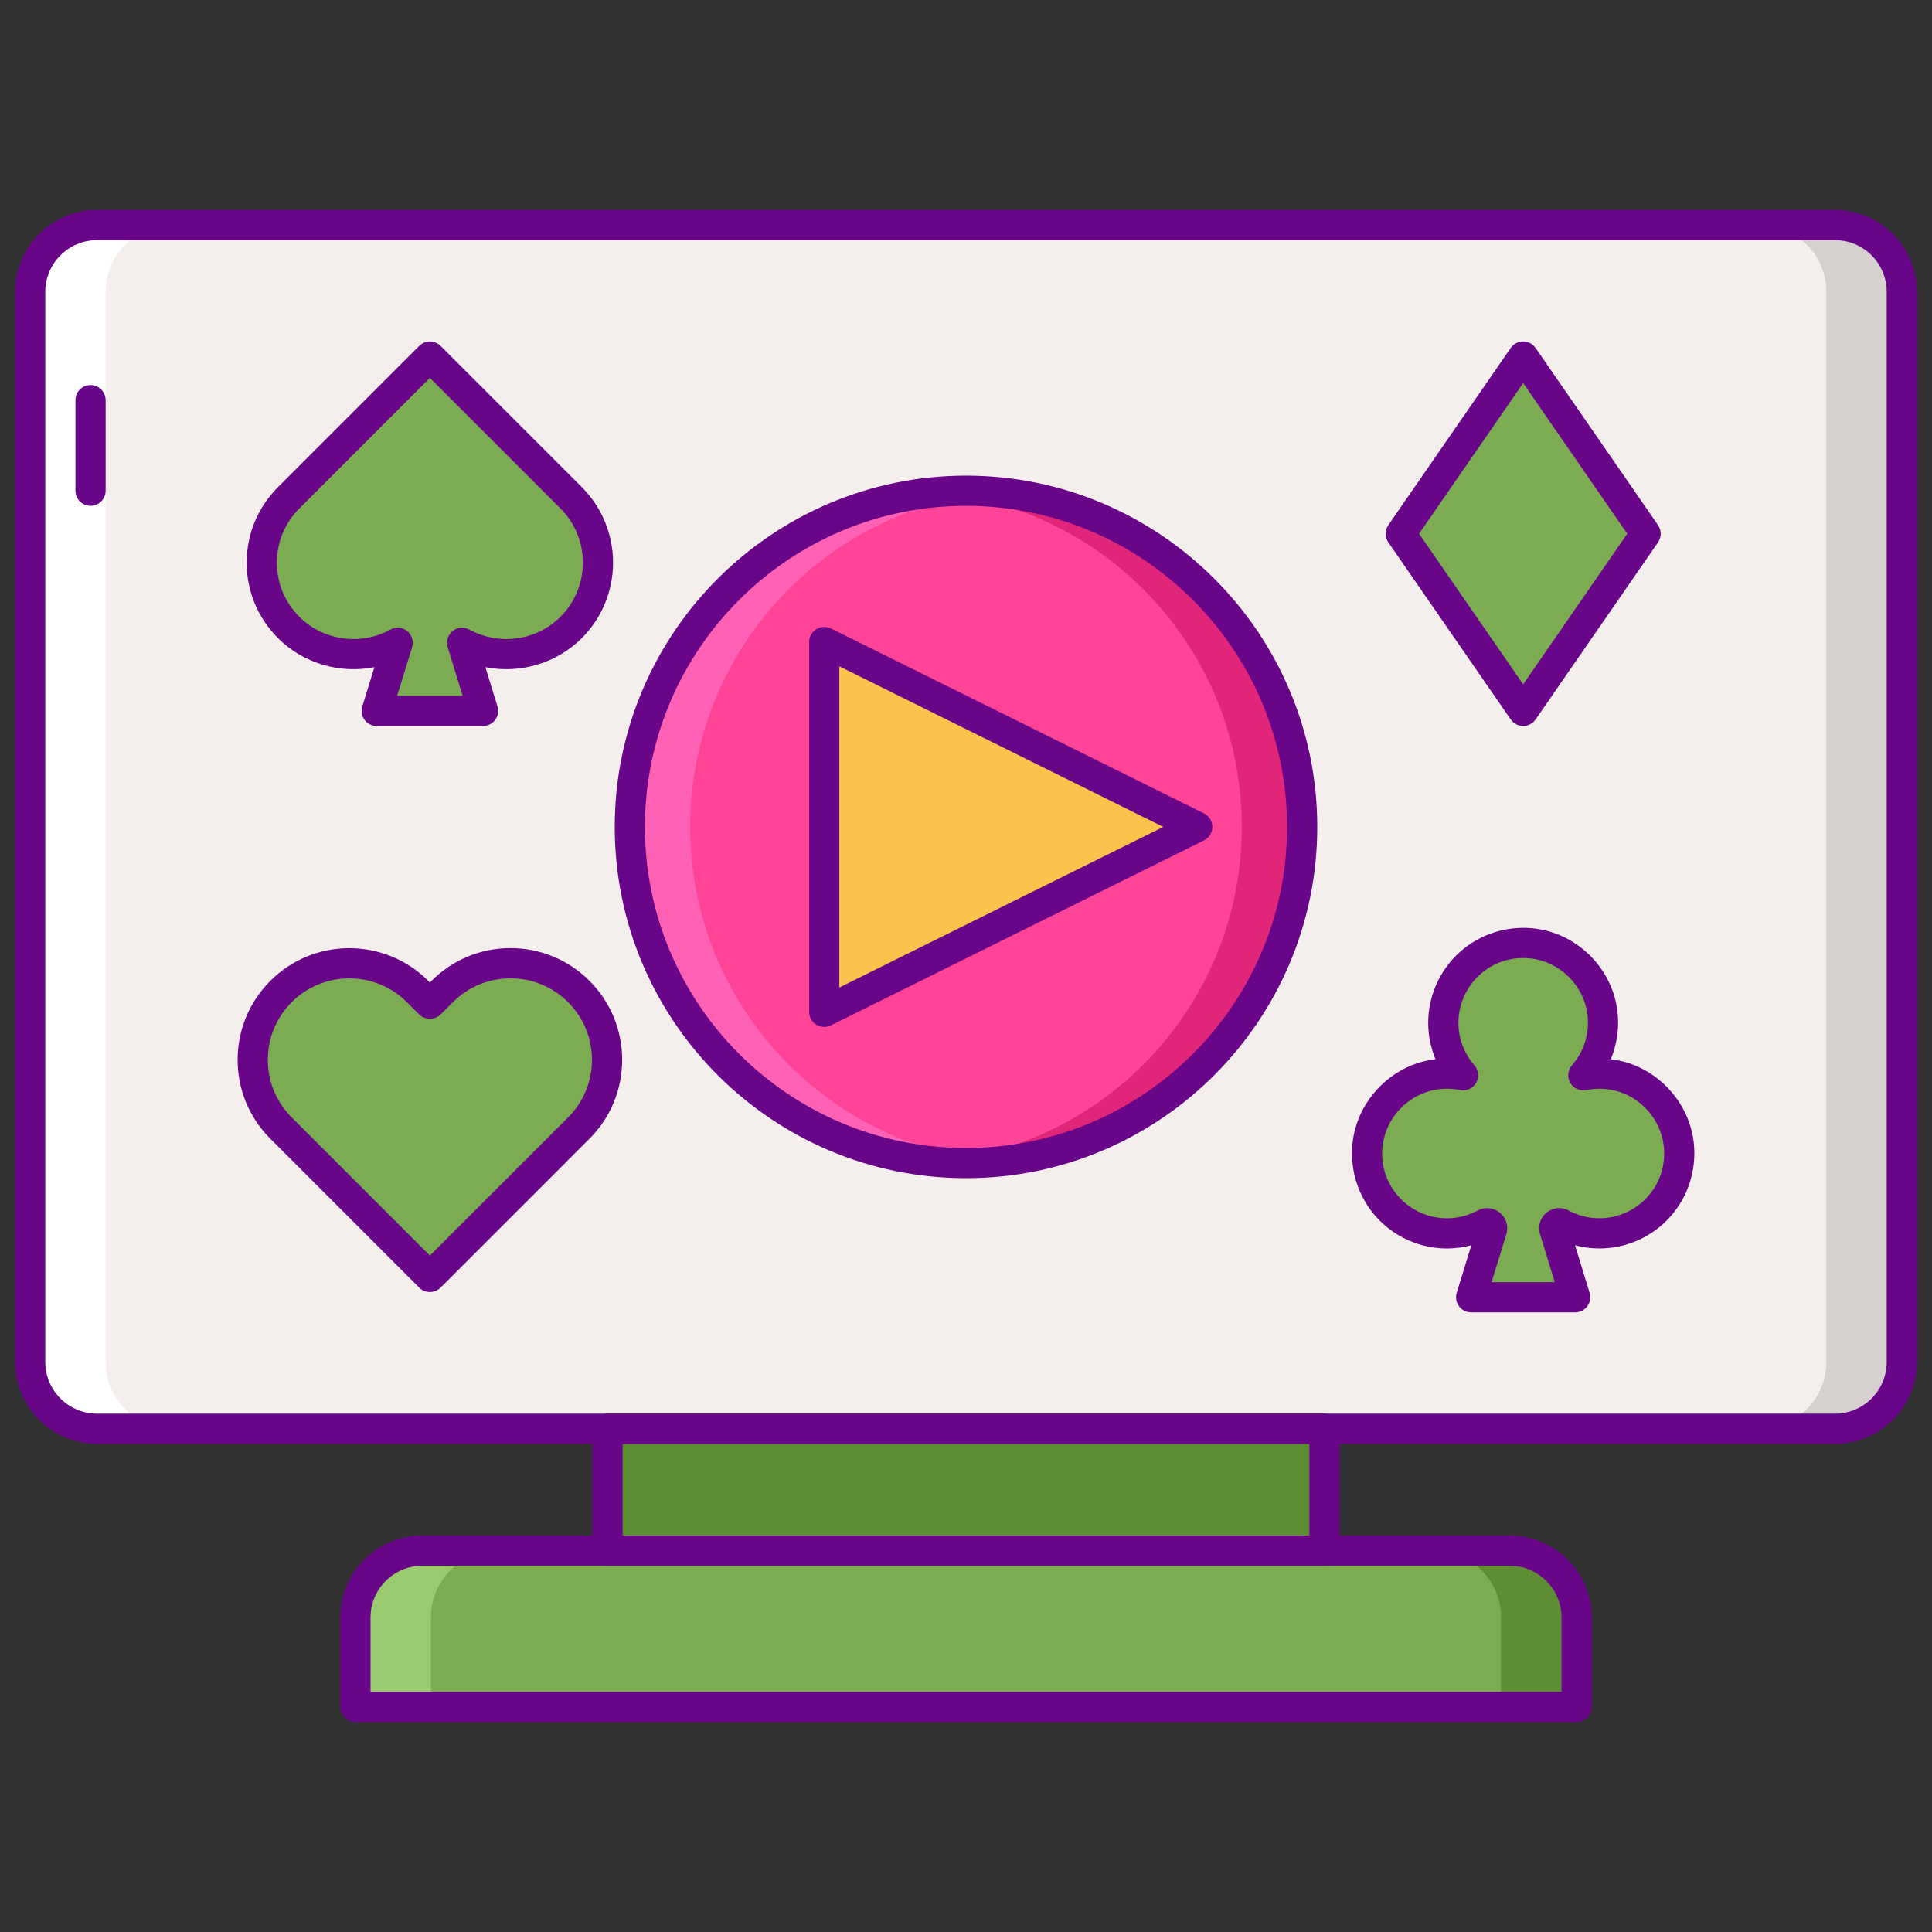 <?xml version="1.0" encoding="utf-8"?>
<!-- Generator: Adobe Illustrator 22.1.0, SVG Export Plug-In . SVG Version: 6.00 Build 0)  -->
<svg version="1.1" id="Layer_1" xmlns="http://www.w3.org/2000/svg" xmlns:xlink="http://www.w3.org/1999/xlink" x="0px" y="0px"
	 viewBox="0 0 256 256" style="enable-background:new 0 0 256 256;" xml:space="preserve">
<rect x="0" y="0" width="256" height="256" fill="#333333" stroke="none"/>
<style type="text/css">
	.st0{fill:#FCC24C;}
	.st1{fill:#FCE06A;}
	.st2{fill:#DEA42E;}
	.st3{fill:#690589;}
	.st4{fill:#7BAC51;}
	.st5{fill:#5D8E33;}
	.st6{fill:#99CA6F;}
	.st7{fill:#F4EFED;}
	.st8{fill:#FF4397;}
	.st9{fill:#D6D1CF;}
	.st10{fill:#FFFFFF;}
	.st11{fill:#FF9F70;}
	.st12{fill:#FFBD8E;}
	.st13{fill:#E18152;}
	.st14{fill:#E12579;}
	.st15{fill:#FF61B5;}
</style>
<g>
	<g>
		<path class="st7" d="M243.15,189.318H12.85c-4.888,0-8.85-3.962-8.85-8.85V38.672c0-4.888,3.962-8.85,8.85-8.85h230.3
			c4.888,0,8.85,3.962,8.85,8.85v141.796C252,185.356,248.038,189.318,243.15,189.318z"/>
	</g>
	<g>
		<path class="st9" d="M243.15,29.822h-10c4.888,0,8.85,3.962,8.85,8.85v141.796c0,4.888-3.962,8.85-8.85,8.85h10
			c4.888,0,8.85-3.962,8.85-8.85V38.672C252,33.784,248.038,29.822,243.15,29.822z"/>
	</g>
	<g>
		<path class="st10" d="M12.85,189.318h10c-4.888,0-8.85-3.962-8.85-8.85V38.672c0-4.888,3.962-8.85,8.85-8.85h-10
			c-4.888,0-8.85,3.962-8.85,8.85v141.796C4,185.356,7.962,189.318,12.85,189.318z"/>
	</g>
	<g>
		<path class="st4" d="M208.901,226.178H47.099v-11.854c0-4.888,3.962-8.85,8.85-8.85h144.102c4.888,0,8.85,3.962,8.85,8.85V226.178
			z"/>
	</g>
	<g>
		<path class="st5" d="M200.051,205.474h-10c4.888,0,8.85,3.962,8.85,8.85v11.855h10v-11.855
			C208.901,209.436,204.939,205.474,200.051,205.474z"/>
	</g>
	<g>
		<path class="st6" d="M55.949,205.474h10c-4.888,0-8.85,3.962-8.85,8.85v11.855h-10v-11.855
			C47.099,209.436,51.061,205.474,55.949,205.474z"/>
	</g>
	<g>
		<rect x="80.503" y="189.318" class="st5" width="94.993" height="16.156"/>
	</g>
	<g>
		<path class="st3" d="M12,67.026c-1.105,0-2-0.896-2-2v-12c0-1.105,0.895-2,2-2c1.104,0,2,0.895,2,2v12
			C14,66.13,13.104,67.026,12,67.026z"/>
	</g>
	<g>
		<path class="st3" d="M208.901,228.178H47.099c-1.104,0-2-0.896-2-2v-11.855c0-5.983,4.867-10.85,10.851-10.85h144.102
			c5.983,0,10.851,4.867,10.851,10.85v11.855C210.901,227.283,210.006,228.178,208.901,228.178z M49.099,224.178h157.803v-9.855
			c0-3.777-3.073-6.85-6.851-6.85H55.949c-3.777,0-6.851,3.073-6.851,6.85V224.178z"/>
	</g>
	<g>
		<path class="st3" d="M175.497,207.474H80.503c-1.104,0-2-0.896-2-2v-16.155c0-1.105,0.896-2,2-2h94.994c1.104,0,2,0.895,2,2
			v16.155C177.497,206.578,176.602,207.474,175.497,207.474z M82.503,203.474h90.994v-12.155H82.503V203.474z"/>
	</g>
	<g>
		<path class="st3" d="M243.15,191.318H12.85c-5.982,0-10.85-4.867-10.85-10.85V38.672c0-5.983,4.867-10.85,10.85-10.85H243.15
			c5.982,0,10.85,4.867,10.85,10.85v141.796C254,186.451,249.133,191.318,243.15,191.318z M12.85,31.822
			c-3.777,0-6.85,3.073-6.85,6.85v141.796c0,3.777,3.072,6.85,6.85,6.85H243.15c3.777,0,6.85-3.073,6.85-6.85V38.672
			c0-3.777-3.072-6.85-6.85-6.85H12.85z"/>
	</g>
	<g>
		<path class="st4" d="M213.627,142.394c-1.327-0.207-2.617-0.166-3.831,0.083c1.914-2.193,2.949-5.173,2.518-8.399
			c-0.632-4.731-4.531-8.54-9.276-9.067c-6.387-0.709-11.794,4.272-11.794,10.516c0,2.663,0.991,5.09,2.615,6.95
			c-1.214-0.249-2.504-0.29-3.831-0.083c-4.633,0.722-8.315,4.604-8.821,9.266c-0.693,6.376,4.283,11.768,10.519,11.768
			c1.82,0,3.53-0.462,5.024-1.272c0.516-0.28,1.107,0.232,0.935,0.793l-2.753,8.945h6.436h0.919h6.436l-2.753-8.945
			c-0.173-0.561,0.419-1.072,0.935-0.793c1.494,0.81,3.204,1.272,5.024,1.272c6.235,0,11.211-5.393,10.519-11.768
			C221.941,146.998,218.26,143.116,213.627,142.394z"/>
	</g>
	<g>
		<path class="st4" d="M56.963,133.012l-1.631-1.632c-4.997-4.997-13.099-4.997-18.096,0h0c-4.997,4.997-4.997,13.099,0,18.096
			l19.727,19.727l19.727-19.727c4.997-4.997,4.997-13.099,0-18.096l0,0c-4.997-4.997-13.099-4.997-18.096,0L56.963,133.012z"/>
	</g>
	<g>
		<polygon class="st4" points="201.827,94.196 185.602,70.721 201.827,47.246 218.052,70.721 		"/>
	</g>
	<g>
		<path class="st4" d="M64.008,94.196l-2.776-9.022c4.615,2.55,10.534,1.876,14.449-2.038l0,0c4.742-4.742,4.742-12.429,0-17.171
			L56.963,47.246L38.244,65.965c-4.742,4.741-4.742,12.429,0,17.171c3.915,3.915,9.834,4.588,14.449,2.038l-2.776,9.022H64.008z"/>
	</g>
	<g>
		<path class="st3" d="M208.724,173.894h-13.793c-0.635,0-1.231-0.301-1.608-0.812c-0.378-0.51-0.49-1.169-0.303-1.776l1.938-6.301
			c-1.051,0.28-2.14,0.424-3.232,0.424c-3.569,0-6.984-1.524-9.369-4.182c-2.383-2.656-3.526-6.229-3.139-9.802
			c0.602-5.535,5.018-10.172,10.502-11.026c0.164-0.025,0.327-0.048,0.491-0.067c-0.633-1.518-0.967-3.156-0.967-4.824
			c0-3.575,1.528-6.993,4.193-9.378c2.661-2.383,6.235-3.527,9.821-3.126c5.645,0.626,10.286,5.164,11.037,10.79
			c0.3,2.243-0.009,4.497-0.856,6.537c0.165,0.02,0.33,0.042,0.495,0.068l0,0c5.483,0.854,9.9,5.491,10.502,11.025
			c0.388,3.574-0.756,7.146-3.139,9.802c-2.385,2.658-5.8,4.182-9.368,4.182c-1.094,0-2.182-0.144-3.233-0.424l1.938,6.302
			c0.188,0.607,0.075,1.266-0.303,1.776C209.955,173.592,209.358,173.894,208.724,173.894z M197.639,169.894h8.377l-1.956-6.357
			c-0.321-1.042,0.018-2.164,0.864-2.856c0.836-0.685,1.987-0.795,2.936-0.282c1.26,0.683,2.63,1.03,4.07,1.03
			c2.435,0,4.764-1.04,6.391-2.854c1.649-1.838,2.409-4.217,2.14-6.699c-0.41-3.768-3.413-6.924-7.141-7.505l0,0
			c-1.056-0.165-2.106-0.143-3.124,0.066c-0.84,0.174-1.696-0.211-2.129-0.953c-0.432-0.741-0.343-1.676,0.222-2.322
			c1.652-1.892,2.378-4.313,2.043-6.819c-0.512-3.829-3.671-6.918-7.514-7.344c-2.488-0.275-4.87,0.48-6.712,2.13
			c-1.818,1.628-2.861,3.959-2.861,6.398c0,2.066,0.754,4.067,2.122,5.635c0.564,0.646,0.653,1.581,0.222,2.322
			c-0.432,0.741-1.286,1.126-2.129,0.953c-1.019-0.209-2.069-0.231-3.124-0.066c-3.728,0.581-6.73,3.737-7.141,7.506
			c-0.27,2.481,0.49,4.86,2.14,6.698c1.627,1.813,3.957,2.854,6.392,2.854c1.42,0,2.827-0.356,4.07-1.03
			c0.945-0.513,2.099-0.402,2.935,0.283c0.847,0.693,1.186,1.814,0.864,2.857L197.639,169.894z"/>
	</g>
	<g>
		<path class="st3" d="M56.963,171.204c-0.53,0-1.039-0.211-1.414-0.586l-19.727-19.728c-2.795-2.794-4.334-6.51-4.334-10.462
			c0-3.952,1.539-7.667,4.334-10.462c5.768-5.769,15.156-5.769,20.924,0l0.218,0.217l0.216-0.217
			c2.795-2.795,6.511-4.335,10.463-4.335c3.953,0,7.668,1.54,10.462,4.334c2.795,2.794,4.334,6.51,4.334,10.462
			c0,3.952-1.539,7.668-4.334,10.462l-19.726,19.728C58.002,170.993,57.493,171.204,56.963,171.204z M46.283,129.638
			c-2.765,0-5.529,1.052-7.634,3.157c-2.039,2.039-3.162,4.75-3.162,7.634c0,2.884,1.123,5.595,3.162,7.634l18.313,18.313
			l18.312-18.313c2.039-2.039,3.162-4.75,3.162-7.634c0-2.883-1.123-5.595-3.162-7.634c-2.039-2.039-4.75-3.162-7.634-3.162
			c-2.884,0-5.595,1.123-7.634,3.162l-1.63,1.631c-0.748,0.751-2.077,0.752-2.829,0.001l-1.632-1.632
			C51.812,130.69,49.048,129.638,46.283,129.638z"/>
	</g>
	<g>
		<path class="st3" d="M201.827,96.196c-0.657,0-1.271-0.323-1.646-0.863l-16.225-23.475c-0.473-0.685-0.473-1.59,0-2.274
			l16.225-23.475c0.374-0.54,0.988-0.863,1.646-0.863c0.657,0,1.271,0.323,1.646,0.863l16.225,23.475
			c0.473,0.685,0.473,1.59,0,2.274l-16.225,23.475C203.099,95.873,202.484,96.196,201.827,96.196z M188.034,70.721l13.793,19.958
			l13.793-19.958l-13.793-19.957L188.034,70.721z"/>
	</g>
	<g>
		<path class="st3" d="M64.008,96.196H49.917c-0.635,0-1.232-0.301-1.608-0.812c-0.378-0.51-0.49-1.17-0.303-1.776l1.601-5.204
			c-4.546,0.9-9.391-0.467-12.776-3.854c-2.672-2.671-4.143-6.222-4.143-9.999c0-3.777,1.471-7.329,4.143-10l18.719-18.718
			c0.781-0.781,2.047-0.781,2.828,0l18.719,18.719c5.514,5.513,5.514,14.485,0,19.998c-3.386,3.386-8.232,4.754-12.777,3.854
			l1.601,5.205c0.188,0.606,0.074,1.266-0.303,1.776C65.239,95.895,64.643,96.196,64.008,96.196z M52.625,92.196H61.3l-1.978-6.434
			c-0.24-0.779,0.018-1.626,0.65-2.14c0.634-0.515,1.516-0.592,2.228-0.198c3.935,2.172,8.894,1.471,12.068-1.702
			c3.954-3.955,3.954-10.388,0-14.342L56.963,50.075L39.658,67.379c-1.916,1.915-2.971,4.462-2.971,7.171
			c0,2.709,1.055,5.256,2.971,7.171c3.173,3.174,8.135,3.873,12.068,1.702c0.713-0.394,1.594-0.317,2.227,0.198
			c0.633,0.514,0.891,1.361,0.65,2.141L52.625,92.196z"/>
	</g>
	<g>
		<circle class="st8" cx="128" cy="109.57" r="44.544"/>
	</g>
	<g>
		<path class="st14" d="M128,65.026c-1.349,0-2.681,0.07-4,0.188c22.725,2.024,40.544,21.104,40.544,44.356
			c0,23.252-17.819,42.332-40.544,44.356c1.319,0.118,2.651,0.188,4,0.188c24.601,0,44.544-19.943,44.544-44.544
			C172.544,84.969,152.601,65.026,128,65.026z"/>
	</g>
	<g>
		<path class="st15" d="M128,154.114c1.349,0,2.681-0.07,4-0.188c-22.725-2.024-40.544-21.104-40.544-44.356
			c0-23.252,17.819-42.332,40.544-44.356c-1.319-0.117-2.651-0.188-4-0.188c-24.601,0-44.544,19.943-44.544,44.544
			C83.456,134.171,103.399,154.114,128,154.114z"/>
	</g>
	<g>
		<path class="st3" d="M128,156.114c-25.664,0-46.544-20.879-46.544-46.544c0-25.665,20.88-46.544,46.544-46.544
			c25.664,0,46.544,20.879,46.544,46.544C174.544,135.234,153.664,156.114,128,156.114z M128,67.026
			c-23.459,0-42.544,19.085-42.544,42.544s19.085,42.544,42.544,42.544s42.544-19.085,42.544-42.544S151.459,67.026,128,67.026z"/>
	</g>
	<g>
		<polygon class="st0" points="109.217,109.57 109.217,85.069 133.93,97.319 158.642,109.57 133.93,121.821 109.217,134.071 		"/>
	</g>
	<g>
		<path class="st3" d="M109.217,136.071c-0.367,0-0.732-0.101-1.055-0.3c-0.588-0.365-0.945-1.008-0.945-1.7V85.068
			c0-0.692,0.357-1.335,0.945-1.7c0.589-0.364,1.322-0.4,1.943-0.092l49.426,24.501c0.681,0.337,1.111,1.032,1.111,1.792
			c0,0.76-0.431,1.454-1.111,1.792l-49.426,24.501C109.824,136.002,109.52,136.071,109.217,136.071z M111.217,88.292v42.556
			l42.923-21.278L111.217,88.292z"/>
	</g>
</g>
</svg>
